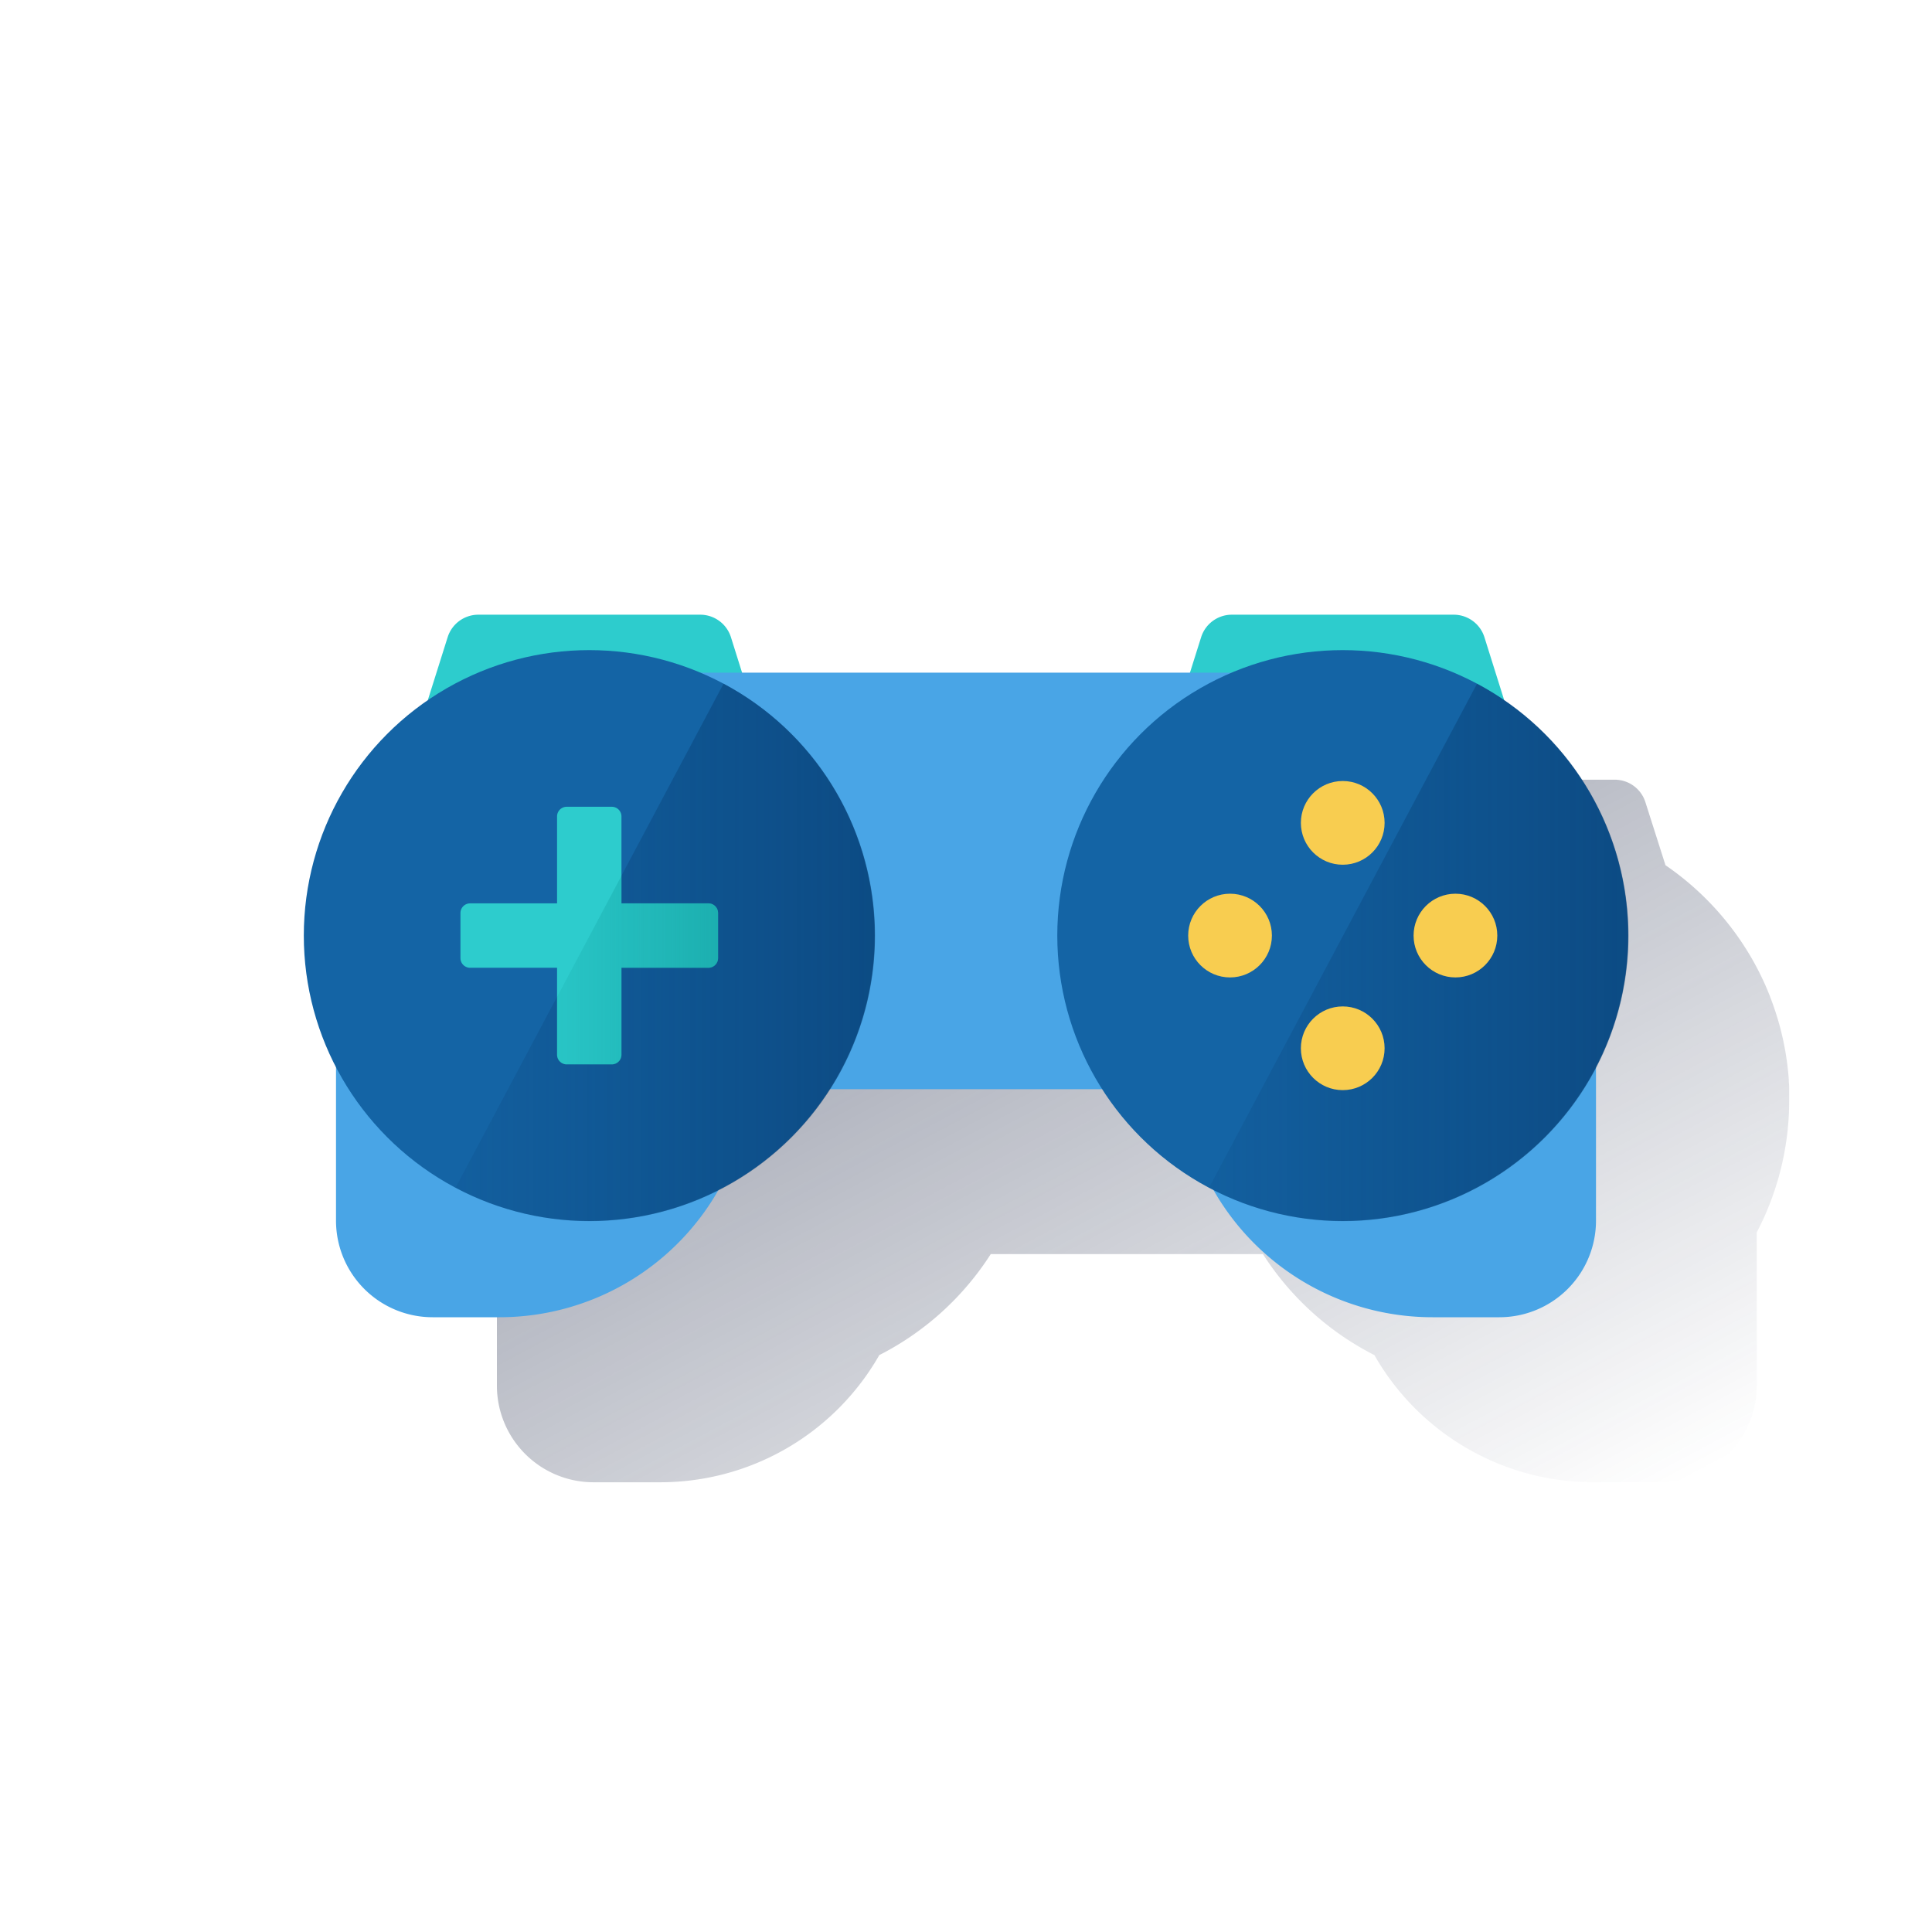 <svg id="Contenido" xmlns="http://www.w3.org/2000/svg" xmlns:xlink="http://www.w3.org/1999/xlink" viewBox="0 0 600 600"><defs><style>.cls-1{fill:url(#Degradado_sin_nombre_16);}.cls-2{fill:#2dcccd;}.cls-3{fill:#49a5e6;}.cls-4{fill:#1464a5;}.cls-5{fill:url(#Degradado_sin_nombre_120);}.cls-6{fill:url(#Degradado_sin_nombre_120-2);}.cls-7{fill:#f8cd50;}.cls-8{fill:url(#Degradado_sin_nombre_13);}</style><linearGradient id="Degradado_sin_nombre_16" x1="263.35" y1="206.37" x2="425.88" y2="512.06" gradientUnits="userSpaceOnUse"><stop offset="0" stop-color="#1c2645"/><stop offset="0" stop-color="#1c2645" stop-opacity="0.5"/><stop offset="1" stop-color="#1c2645" stop-opacity="0"/></linearGradient><linearGradient id="Degradado_sin_nombre_120" x1="271.65" y1="295.75" x2="141.47" y2="295.75" gradientUnits="userSpaceOnUse"><stop offset="0" stop-color="#043263" stop-opacity="0.5"/><stop offset="1" stop-color="#043263" stop-opacity="0.1"/></linearGradient><linearGradient id="Degradado_sin_nombre_120-2" x1="505.65" y1="295.75" x2="375.47" y2="295.75" xlink:href="#Degradado_sin_nombre_120"/><linearGradient id="Degradado_sin_nombre_13" x1="223" y1="301.25" x2="173" y2="301.25" gradientUnits="userSpaceOnUse"><stop offset="0" stop-color="#028484" stop-opacity="0.4"/><stop offset="1" stop-color="#028484" stop-opacity="0.1"/></linearGradient></defs><title>values-day</title><path class="cls-1" d="M555.65,341.79c0-1,0-1.89,0-2.83l0-.79q0-1.11-.12-2.22c0-.22,0-.44,0-.66-.07-.93-.15-1.85-.24-2.77l-.06-.51c-.09-.77-.18-1.54-.28-2.3,0-.25-.07-.5-.11-.74q-.18-1.25-.39-2.49c0-.08,0-.17-.05-.25-.16-.92-.34-1.83-.53-2.74,0-.2-.09-.4-.13-.61-.16-.74-.33-1.47-.51-2.21-.05-.19-.09-.38-.14-.57-.23-.91-.47-1.82-.73-2.72v0c-.25-.87-.52-1.74-.79-2.6-.06-.18-.12-.36-.17-.53-.27-.82-.55-1.62-.83-2.42a1.59,1.59,0,0,1-.07-.2c-.33-.9-.67-1.79-1-2.68,0-.08-.07-.15-.1-.23-.32-.81-.66-1.61-1-2.4l-.14-.33c-.78-1.75-1.6-3.46-2.48-5.15a1.62,1.62,0,0,1-.1-.18c-1.36-2.59-2.85-5.11-4.45-7.54h0a89.1,89.1,0,0,0-24-24.42h0L511,249.14a10,10,0,0,0-9.54-7H432.56a10,10,0,0,0-9.54,7l-3.47,11H280.45l-3.47-11a10,10,0,0,0-9.54-7H198.56a10,10,0,0,0-9.54,7l-6.15,19.51h0a88.69,88.69,0,0,0-28.55,114.07v47.61a30,30,0,0,0,30,30h20.75a78.3,78.3,0,0,0,68-39.49,89,89,0,0,0,34.61-31.36h84.54a89,89,0,0,0,34.61,31.36,78.3,78.3,0,0,0,68,39.49h20.75a30,30,0,0,0,30-30V382.72A88.3,88.3,0,0,0,555.65,341.79Z"/><path class="cls-2" d="M217.44,190.9H148.56a10,10,0,0,0-9.54,7l-6.15,19.51H233.13L227,197.89A10,10,0,0,0,217.44,190.9Z"/><path class="cls-2" d="M451.44,190.9H382.56a10,10,0,0,0-9.54,7l-6.15,19.51H467.13L461,197.89A10,10,0,0,0,451.44,190.9Z"/><path class="cls-3" d="M104.35,284.55v94.53a30,30,0,0,0,30,30h20.75a78.28,78.28,0,0,0,69.14-41.54l22.47-42.26Z"/><path class="cls-3" d="M495.65,284.55v94.53a30,30,0,0,1-30,30H444.88a78.28,78.28,0,0,1-69.14-41.54L353.27,325.3Z"/><rect class="cls-3" x="183" y="208.9" width="234" height="129.36"/><circle class="cls-4" cx="183" cy="290.55" r="88.65"/><path class="cls-5" d="M224.71,212.32,141.47,368.87a88.65,88.65,0,0,0,83.24-156.55Z"/><circle class="cls-4" cx="417" cy="290.55" r="88.65"/><path class="cls-6" d="M458.71,212.32,375.47,368.87a88.65,88.65,0,0,0,83.24-156.55Z"/><path class="cls-2" d="M220,280.55H193v-27a3,3,0,0,0-3-3H176a3,3,0,0,0-3,3v27H146a3,3,0,0,0-3,3v14a3,3,0,0,0,3,3h27v27a3,3,0,0,0,3,3h14a3,3,0,0,0,3-3v-27h27a3,3,0,0,0,3-3v-14A3,3,0,0,0,220,280.55Z"/><circle class="cls-7" cx="382" cy="290.55" r="13"/><circle class="cls-7" cx="417" cy="325.55" r="13"/><circle class="cls-7" cx="452" cy="290.55" r="13"/><circle class="cls-7" cx="417" cy="255.55" r="13"/><path class="cls-8" d="M220,280.55H193V272l-20,37.61v18a3,3,0,0,0,3,3h14a3,3,0,0,0,3-3v-27h27a3,3,0,0,0,3-3v-14A3,3,0,0,0,220,280.55Z"/></svg>